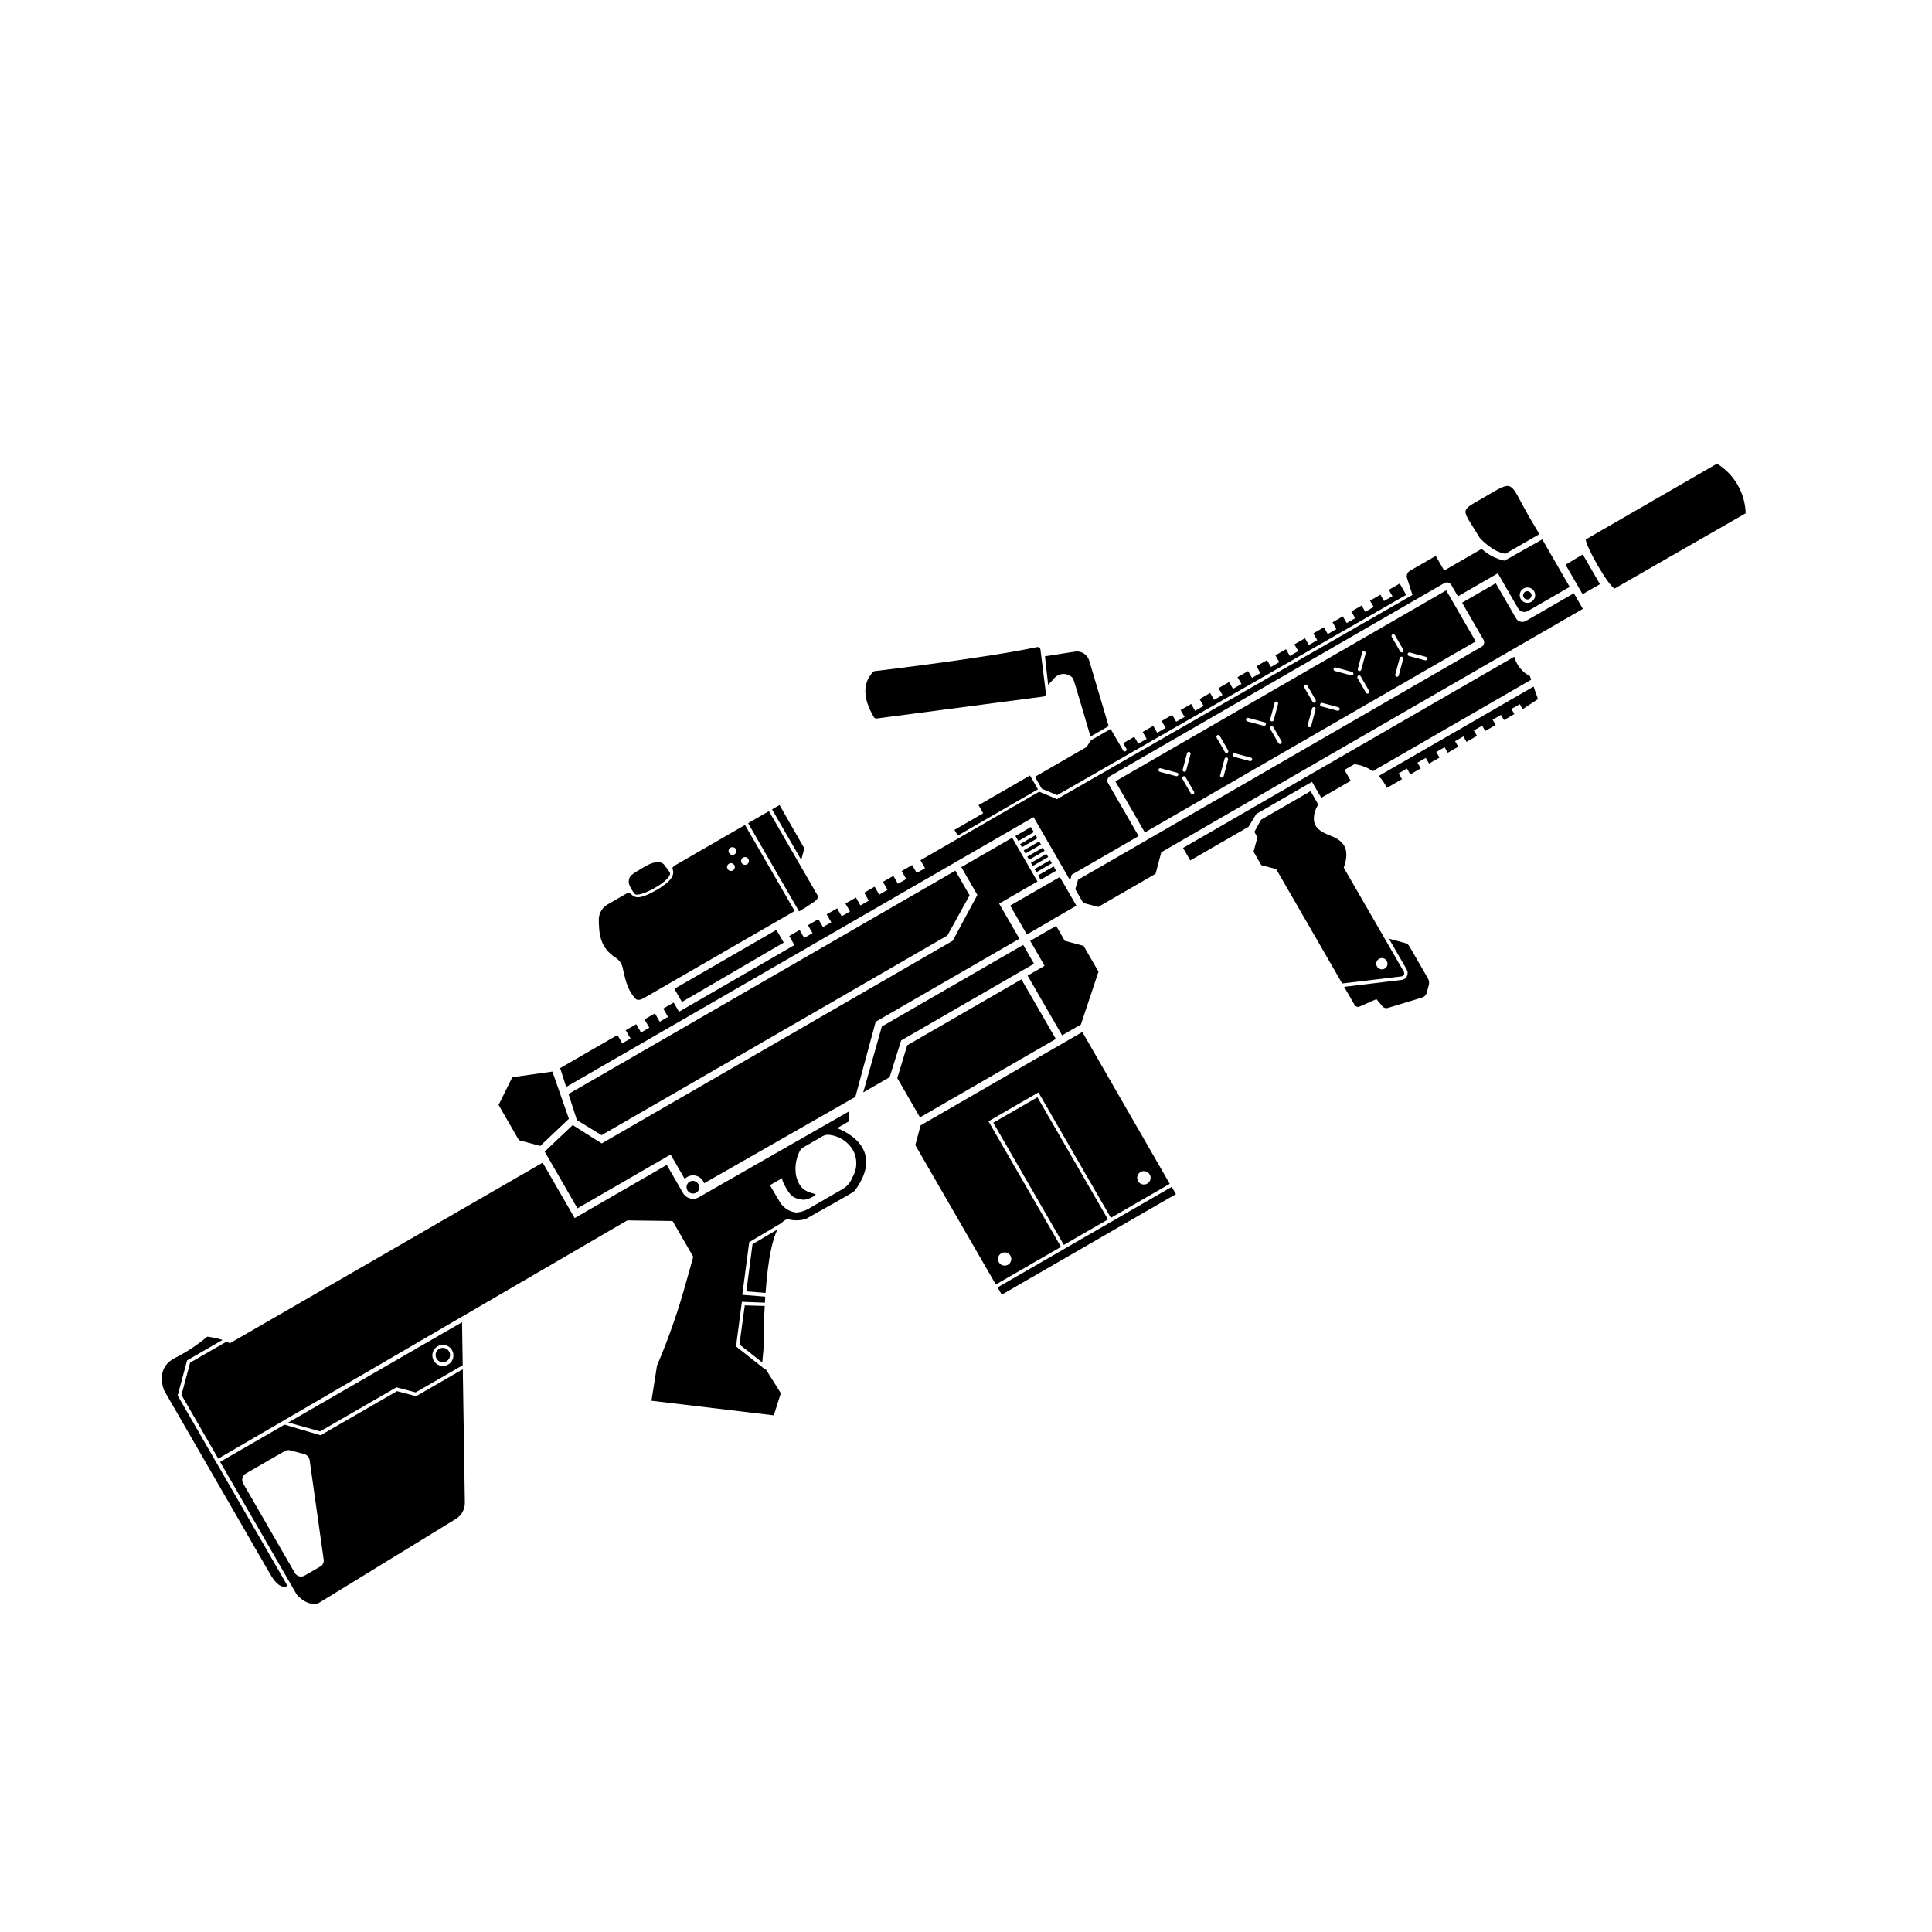 <svg width="512" height="512" viewBox="0 0 512 512" fill="none" xmlns="http://www.w3.org/2000/svg">
<path d="M232.259 190.412L276.472 184.605C276.682 184.579 276.874 184.471 277.006 184.304C277.137 184.138 277.197 183.926 277.172 183.715L275.736 172.2C275.727 172.087 275.694 171.978 275.64 171.879C275.585 171.78 275.509 171.694 275.418 171.627C275.327 171.56 275.223 171.514 275.112 171.491C275.001 171.468 274.887 171.47 274.777 171.495C261.672 174.27 234.825 177.492 231.788 177.854C231.606 177.883 231.441 177.978 231.325 178.122C227.226 182.497 230.535 188.228 231.577 190.033C231.643 190.154 231.742 190.255 231.863 190.322C231.984 190.389 232.121 190.42 232.259 190.412Z" fill="black"/>
<path d="M252.939 219.92L253.819 221.443L275.067 209.175L272.954 205.515L259.324 213.385L260.558 215.521L252.939 219.92Z" fill="black"/>
<path d="M279.304 179.834C279.609 179.453 279.995 179.145 280.434 178.933C280.873 178.721 281.354 178.61 281.842 178.607C282.33 178.605 282.812 178.712 283.253 178.921C283.694 179.129 284.083 179.433 284.392 179.811C284.583 180.143 288.991 195.197 288.991 195.197L293.81 192.415L288.669 175.134C288.453 174.358 287.969 173.685 287.304 173.232C286.638 172.78 285.834 172.577 285.033 172.662L276.927 173.919L277.776 181.511L279.304 179.834Z" fill="black"/>
<path d="M216.824 237.569L203.772 214.962L198.257 218.146L211.758 241.531C213.298 240.642 214.682 239.711 215.604 239.09C216.527 238.469 216.774 238.017 216.824 237.569Z" fill="black"/>
<path d="M150.764 296.487L146.389 283.975L135.769 285.469L132.132 292.824L137.525 302.165L143.167 303.677L150.764 296.487Z" fill="black"/>
<path d="M76.191 420.253L47.085 369.84L49.584 360.514L58.974 355.092C57.655 354.69 56.305 354.398 54.938 354.221C52.288 356.445 49.389 358.355 46.3 359.914C40.881 362.69 43.519 368.52 43.519 368.52L71.611 417.178C73.763 420.904 75.413 420.703 76.191 420.253Z" fill="black"/>
<path d="M159.413 300.835L251.065 247.92L256.954 237.277L253.178 230.735L150.661 289.923L152.884 296.832L159.413 300.835Z" fill="black"/>
<path d="M206.587 213.337L204.6 214.484L212.326 227.866L213.164 224.843C212.664 223.939 207.154 214.357 206.587 213.337Z" fill="black"/>
<path d="M275.4 222.984L271.292 225.355L271.77 226.184L275.878 223.812L275.4 222.984Z" fill="black"/>
<path d="M291.111 257.502L287.162 250.662L282.173 249.325L279.887 245.367L273.014 249.335L276.829 255.943L272.325 258.544L281.466 274.376L286.451 271.498L291.111 257.502Z" fill="black"/>
<path d="M360.328 266.739L364.759 264.776L366.374 266.693C366.544 266.892 366.768 267.037 367.018 267.112C367.269 267.186 367.536 267.187 367.787 267.113L376.916 264.338C377.2 264.252 377.457 264.093 377.662 263.878C377.867 263.663 378.013 263.399 378.085 263.111L378.641 261.09C378.804 260.467 378.715 259.804 378.393 259.246L373.516 250.799C373.264 250.366 372.851 250.049 372.367 249.917L368.082 248.769L372.806 256.951C372.951 257.215 373.032 257.511 373.041 257.812C373.05 258.114 372.988 258.414 372.859 258.687C372.7 259.011 372.448 259.28 372.134 259.459C371.92 259.59 371.678 259.669 371.428 259.689L356.21 261.52L358.983 266.322C359.119 266.543 359.33 266.706 359.578 266.782C359.825 266.859 360.091 266.843 360.328 266.739Z" fill="black"/>
<path d="M273.2 219.174L269.093 221.545L269.868 222.886L273.975 220.515L273.2 219.174Z" fill="black"/>
<path d="M462.62 136.024C462.544 133.374 461.81 130.785 460.485 128.49C459.16 126.194 457.285 124.265 455.028 122.874L420.249 142.954C420.149 144.579 426.163 155.262 427.893 155.963L462.62 136.024Z" fill="black"/>
<path d="M279.224 229.609L275.117 231.98L275.777 233.123L279.884 230.752L279.224 229.609Z" fill="black"/>
<path d="M405.469 179.199C404.45 178.679 403.552 177.95 402.833 177.061C402.114 176.171 401.59 175.14 401.295 174.035L313.519 224.713L315.431 228.025L330.866 219.114L332.924 215.717L347.697 207.188L350.145 211.428L357.962 206.915L356.299 204.033L358.932 202.513C360.68 202.725 362.35 203.36 363.798 204.362L405.748 180.142L405.469 179.199Z" fill="black"/>
<path d="M278.268 227.953L274.161 230.324L274.639 231.152L278.746 228.781L278.268 227.953Z" fill="black"/>
<path d="M277.312 226.297L273.205 228.668L273.683 229.496L277.79 227.125L277.312 226.297Z" fill="black"/>
<path d="M271.16 250.406L233.697 272.035L228.765 289.501L235.754 285.466L238.811 275.729L274.021 255.401L271.16 250.406Z" fill="black"/>
<path d="M274.443 221.328L270.336 223.699L270.814 224.527L274.922 222.156L274.443 221.328Z" fill="black"/>
<path d="M243.805 296.12L279.81 275.333L270.688 259.533L240.43 277.002L237.79 285.703L243.805 296.12Z" fill="black"/>
<path d="M272.124 247.642L278.931 243.712L278.912 243.679L285.255 240.016L280.866 232.415L267.707 239.99L272.124 247.642Z" fill="black"/>
<path d="M276.356 224.64L272.248 227.012L272.727 227.84L276.834 225.468L276.356 224.64Z" fill="black"/>
<path d="M226.685 290.679L232.062 270.771L270.154 248.778L264.78 239.471L274.932 233.609L268.239 222.016L254.758 229.8L259.013 237.169L252.484 249.308L159.458 303.016L151.772 298.157L144.346 305.183L153.028 320.221L177.721 305.964L181.46 312.44C181.653 312.22 181.883 312.035 182.138 311.894C182.534 311.668 182.975 311.533 183.429 311.498C183.883 311.462 184.339 311.527 184.766 311.688C185.192 311.849 185.577 312.102 185.894 312.429C186.211 312.756 186.453 313.148 186.601 313.579L226.685 290.679Z" fill="black"/>
<path d="M398.979 146.732L407.955 141.549C407.391 140.572 405.353 137.31 403.557 133.931C400.046 127.39 400.568 127.53 393.227 131.835C386.486 135.727 387.383 134.525 392.129 142.516C392.141 142.576 395.59 146.37 398.979 146.732Z" fill="black"/>
<path d="M419.451 146.926L414.885 149.65L419.398 157.467L424.002 154.809L419.451 146.926Z" fill="black"/>
<path d="M284.958 235.638L287.062 239.281L291.016 240.355L306.236 231.567L307.753 225.856L419.477 161.352L417.087 157.211L404.367 164.555C403.928 164.809 403.406 164.877 402.916 164.746C402.426 164.615 402.009 164.294 401.755 163.855L396.391 154.564L387.464 159.718L393.134 169.539C393.314 169.851 393.363 170.221 393.27 170.569C393.177 170.917 392.949 171.213 392.637 171.394L285.699 233.134L284.958 235.638Z" fill="black"/>
<path d="M58.335 387.412L78.625 422.556C81.803 426.109 84.475 424.809 84.475 424.809L120.843 402.509C121.569 402.06 122.167 401.431 122.579 400.683C122.99 399.934 123.201 399.092 123.191 398.239L122.645 362.869L110.273 370.012L105.215 368.671L84.96 380.365L75.41 377.554L58.335 387.412ZM82.058 386.965L85.78 413.301C85.837 413.664 85.78 414.035 85.62 414.365C85.459 414.695 85.201 414.967 84.88 415.146L80.74 417.537C80.315 417.783 79.811 417.856 79.334 417.741C78.857 417.626 78.442 417.332 78.175 416.919L64.435 393.12C64.181 392.681 64.113 392.159 64.244 391.669C64.375 391.179 64.696 390.762 65.135 390.508L75.486 384.532C75.91 384.295 76.408 384.228 76.88 384.346L80.668 385.36C81.028 385.461 81.35 385.665 81.596 385.947C81.841 386.23 81.999 386.578 82.048 386.948L82.058 386.965Z" fill="black"/>
<path d="M84.83 379.336L105.068 367.652L110.153 369L122.624 361.8L122.445 350.399L76.404 376.98L84.83 379.336ZM115.974 356.784C116.452 356.508 117.002 356.38 117.553 356.416C118.104 356.452 118.632 356.651 119.07 356.987C119.508 357.323 119.836 357.782 120.014 358.305C120.191 358.828 120.21 359.392 120.067 359.925C119.924 360.458 119.626 360.937 119.211 361.302C118.796 361.666 118.282 361.898 117.735 361.971C117.187 362.043 116.63 361.951 116.135 361.707C115.64 361.462 115.228 361.077 114.952 360.598C114.765 360.279 114.643 359.925 114.594 359.557C114.546 359.19 114.572 358.816 114.67 358.459C114.768 358.102 114.937 357.768 115.167 357.477C115.397 357.186 115.682 356.944 116.007 356.765L115.974 356.784Z" fill="black"/>
<path d="M118.312 360.758C118.639 360.569 118.903 360.287 119.071 359.948C119.238 359.609 119.301 359.228 119.252 358.853C119.202 358.478 119.043 358.126 118.793 357.841C118.544 357.557 118.216 357.353 117.85 357.255C117.485 357.157 117.099 357.17 116.741 357.291C116.383 357.413 116.069 357.638 115.838 357.938C115.608 358.238 115.472 358.6 115.447 358.977C115.422 359.355 115.51 359.731 115.699 360.059C115.953 360.498 116.371 360.818 116.861 360.95C117.35 361.081 117.872 361.012 118.312 360.758Z" fill="black"/>
<path d="M182.291 313.574C182.052 313.889 181.931 314.277 181.947 314.672C181.963 315.067 182.117 315.444 182.381 315.738C182.644 316.032 183.002 316.226 183.393 316.285C183.784 316.344 184.183 316.265 184.522 316.062C184.838 315.88 185.086 315.599 185.227 315.262C185.368 314.925 185.394 314.552 185.301 314.199C185.248 314.047 185.167 313.907 185.062 313.785C184.838 313.397 184.47 313.112 184.038 312.994C183.606 312.876 183.144 312.932 182.754 313.152C182.574 313.262 182.417 313.405 182.291 313.574Z" fill="black"/>
<path d="M297.663 196.947L298.725 198.785L297.88 199.273L294.319 193.18L289.102 196.192L287.957 197.958L274.26 205.865L276.077 209.012L280.155 210.721L372.663 157.643L370.932 154.645L368.05 156.309L369.016 157.982L366.78 159.272L365.814 157.6L363.082 159.177L364.047 160.85L361.812 162.141L360.846 160.468L358.113 162.046L359.079 163.719L359.062 163.728L359.12 163.828L356.884 165.118L355.861 163.346L353.145 164.914L354.11 166.587L354.044 166.625L354.111 166.741L351.875 168.032L350.843 166.244L349.12 167.238L348.044 167.859L349.076 169.648L346.857 170.929L345.824 169.141L343.026 170.757L344.058 172.545L341.822 173.836L340.79 172.048L337.991 173.664L339.033 175.469L336.814 176.75L335.772 174.945L332.973 176.561L334.015 178.366L331.796 179.647L330.753 177.842L327.955 179.458L328.997 181.263L326.761 182.554L325.719 180.749L322.92 182.365L323.972 184.187L321.752 185.468L320.701 183.646L317.902 185.262L318.953 187.084L316.718 188.375L315.666 186.553L312.867 188.169L313.919 189.991L311.699 191.272L310.648 189.45L307.849 191.066L308.901 192.888L306.674 194.195L305.613 192.357L302.814 193.973L303.875 195.811L301.656 197.092L300.595 195.254L297.663 196.947Z" fill="black"/>
<path d="M283.603 233.329L284.009 231.814L301.747 221.573L293.648 207.546C293.468 207.234 293.419 206.863 293.512 206.515C293.605 206.167 293.833 205.871 294.145 205.691L382.766 154.525C382.92 154.436 383.091 154.378 383.268 154.355C383.444 154.332 383.624 154.344 383.796 154.39C383.968 154.436 384.13 154.516 384.271 154.624C384.413 154.733 384.531 154.868 384.621 155.022L386.361 158.037L396.944 151.927L402.308 161.218C402.562 161.657 402.979 161.977 403.469 162.109C403.959 162.24 404.481 162.171 404.92 161.918L415.983 155.53L408.716 142.944L398.722 148.581C396.455 148.108 394.359 147.029 392.657 145.458L382.72 151.195L380.483 147.32L373.626 151.278C373.305 151.467 373.056 151.758 372.92 152.105C372.784 152.452 372.769 152.834 372.876 153.191L374.309 157.663L280.108 211.785L275.389 209.807L243.922 227.974L245.136 230.078L242.933 231.349L241.719 229.246L238.953 230.843L240.168 232.946L237.965 234.218L236.75 232.114L233.985 233.711L235.199 235.815L232.996 237.086L231.782 234.983L229.016 236.58L230.231 238.683L228.028 239.955L226.814 237.852L224.048 239.448L225.262 241.552L223.059 242.823L221.845 240.72L219.079 242.317L220.294 244.42L218.091 245.692L216.877 243.589L214.111 245.186L215.325 247.289L213.122 248.561L211.908 246.457L209.142 248.054L210.529 250.455L179.94 268.116L178.534 265.682L175.768 267.278L177.04 269.481L174.837 270.753L173.565 268.55L170.8 270.147L172.071 272.35L169.869 273.621L168.597 271.419L165.831 273.016L167.103 275.218L164.9 276.49L163.629 274.287L148.442 283.055L150.044 288.049L273.908 216.536L283.603 233.329ZM403.138 156.498C403.317 156.281 403.532 156.098 403.774 155.955C404.244 155.683 404.803 155.61 405.327 155.75C405.851 155.891 406.298 156.234 406.569 156.704C406.672 156.884 406.747 157.079 406.793 157.281C406.897 157.758 406.829 158.256 406.598 158.687C406.368 159.117 405.992 159.451 405.537 159.628C405.083 159.805 404.58 159.814 404.119 159.653C403.658 159.492 403.27 159.172 403.025 158.75C402.826 158.403 402.731 158.007 402.751 157.608C402.771 157.208 402.906 156.823 403.138 156.498Z" fill="black"/>
<path d="M405.351 158.689C405.556 158.569 405.715 158.386 405.804 158.167C405.894 157.947 405.908 157.705 405.844 157.477C405.819 157.376 405.766 157.284 405.691 157.212C405.547 156.961 405.309 156.779 405.029 156.704C404.75 156.629 404.453 156.668 404.202 156.813C404.074 156.88 403.962 156.974 403.872 157.087C403.781 157.2 403.715 157.33 403.678 157.47C403.641 157.61 403.632 157.756 403.654 157.899C403.675 158.042 403.726 158.179 403.803 158.302C403.876 158.433 403.974 158.547 404.093 158.639C404.212 158.73 404.348 158.796 404.493 158.832C404.638 158.868 404.79 158.874 404.937 158.85C405.085 158.825 405.226 158.77 405.351 158.689Z" fill="black"/>
<path d="M295.581 207.07L303.393 220.601L391.07 169.981L383.258 156.45L295.581 207.07ZM312.253 205.35C312.24 205.409 312.214 205.465 312.177 205.513C312.14 205.561 312.093 205.6 312.039 205.628C311.985 205.663 311.925 205.685 311.862 205.695C311.799 205.704 311.735 205.701 311.674 205.685L307.337 204.523C307.219 204.485 307.12 204.405 307.058 204.298C306.996 204.19 306.976 204.064 307.003 203.943C307.018 203.881 307.046 203.822 307.085 203.771C307.123 203.719 307.172 203.676 307.228 203.644C307.283 203.612 307.345 203.591 307.409 203.584C307.472 203.576 307.537 203.581 307.599 203.599L311.919 204.77C311.981 204.781 312.04 204.804 312.092 204.839C312.145 204.873 312.19 204.918 312.224 204.971C312.259 205.023 312.282 205.082 312.293 205.144C312.304 205.206 312.301 205.27 312.287 205.331L312.253 205.35ZM316.245 210.465C316.135 210.529 316.004 210.546 315.882 210.513C315.759 210.48 315.655 210.4 315.592 210.29L313.354 206.415C313.291 206.305 313.273 206.174 313.306 206.052C313.339 205.93 313.419 205.825 313.529 205.762C313.639 205.698 313.769 205.681 313.892 205.714C314.014 205.747 314.119 205.827 314.182 205.937L316.42 209.812C316.48 209.916 316.499 210.039 316.473 210.157C316.447 210.274 316.377 210.378 316.278 210.446L316.245 210.465ZM315.505 199.851L314.343 204.188C314.326 204.249 314.297 204.307 314.257 204.356C314.218 204.406 314.168 204.446 314.112 204.476C314.06 204.507 314.002 204.527 313.942 204.535C313.882 204.543 313.821 204.539 313.763 204.522C313.702 204.508 313.645 204.481 313.594 204.444C313.544 204.407 313.502 204.359 313.47 204.305C313.439 204.251 313.419 204.191 313.412 204.128C313.405 204.066 313.41 204.003 313.428 203.943L314.574 199.616C314.589 199.554 314.617 199.495 314.656 199.444C314.695 199.392 314.743 199.349 314.799 199.317C314.854 199.285 314.916 199.264 314.98 199.257C315.044 199.249 315.108 199.254 315.17 199.272C315.28 199.305 315.375 199.377 315.439 199.473C315.503 199.569 315.531 199.684 315.519 199.799L315.505 199.851ZM325.424 201.389L324.279 205.716C324.262 205.778 324.233 205.835 324.194 205.885C324.154 205.934 324.104 205.975 324.048 206.004C323.938 206.069 323.807 206.089 323.683 206.06C323.565 206.023 323.465 205.943 323.403 205.835C323.341 205.728 323.322 205.602 323.348 205.481L324.51 201.144C324.518 201.076 324.541 201.011 324.577 200.952C324.612 200.894 324.66 200.844 324.717 200.805C324.774 200.767 324.838 200.741 324.905 200.73C324.973 200.719 325.042 200.722 325.108 200.74C325.175 200.757 325.236 200.789 325.289 200.833C325.342 200.876 325.385 200.931 325.415 200.992C325.444 201.054 325.461 201.121 325.463 201.19C325.464 201.258 325.451 201.326 325.424 201.389ZM325.305 199.537C325.195 199.601 325.064 199.618 324.942 199.585C324.819 199.552 324.715 199.472 324.651 199.362L322.414 195.487C322.351 195.377 322.333 195.247 322.366 195.124C322.399 195.002 322.479 194.897 322.589 194.834C322.699 194.77 322.829 194.753 322.952 194.786C323.074 194.819 323.179 194.899 323.242 195.009L325.48 198.884C325.529 198.987 325.54 199.104 325.51 199.214C325.481 199.325 325.413 199.421 325.319 199.485L325.305 199.537ZM331.831 201.356C331.794 201.478 331.711 201.581 331.6 201.644C331.546 201.678 331.486 201.701 331.423 201.71C331.36 201.72 331.296 201.717 331.235 201.7L326.915 200.529C326.809 200.484 326.723 200.402 326.673 200.298C326.622 200.195 326.611 200.076 326.641 199.965C326.671 199.854 326.739 199.757 326.835 199.693C326.93 199.629 327.046 199.601 327.16 199.614L331.496 200.776C331.607 200.81 331.702 200.881 331.765 200.978C331.829 201.074 331.857 201.189 331.845 201.304L331.831 201.356ZM335.459 191.996C335.445 192.056 335.419 192.111 335.382 192.159C335.345 192.207 335.298 192.247 335.244 192.275C335.191 192.309 335.13 192.332 335.068 192.341C335.005 192.351 334.941 192.348 334.879 192.331L330.543 191.169C330.425 191.132 330.325 191.051 330.263 190.944C330.201 190.837 330.182 190.71 330.208 190.59C330.223 190.527 330.251 190.469 330.29 190.417C330.329 190.366 330.377 190.323 330.433 190.291C330.489 190.259 330.55 190.238 330.614 190.23C330.678 190.222 330.742 190.228 330.804 190.245L335.124 191.417C335.239 191.443 335.339 191.513 335.404 191.611C335.469 191.709 335.493 191.828 335.473 191.944L335.459 191.996ZM339.45 197.112C339.34 197.175 339.21 197.192 339.087 197.159C338.965 197.127 338.86 197.047 338.797 196.937L336.559 193.061C336.496 192.952 336.479 192.821 336.512 192.699C336.544 192.576 336.625 192.472 336.734 192.408C336.844 192.345 336.975 192.328 337.097 192.36C337.22 192.393 337.324 192.473 337.387 192.583L339.625 196.459C339.674 196.562 339.685 196.679 339.656 196.789C339.626 196.899 339.558 196.995 339.464 197.059L339.45 197.112ZM338.71 186.498L337.548 190.834C337.532 190.896 337.503 190.953 337.463 191.003C337.423 191.052 337.373 191.093 337.317 191.122C337.265 191.154 337.208 191.174 337.148 191.182C337.088 191.19 337.027 191.186 336.968 191.169C336.907 191.155 336.85 191.128 336.8 191.091C336.749 191.053 336.707 191.006 336.676 190.952C336.644 190.897 336.624 190.837 336.617 190.775C336.61 190.713 336.616 190.649 336.634 190.589L337.779 186.262C337.795 186.2 337.823 186.141 337.861 186.09C337.9 186.039 337.948 185.996 338.004 185.964C338.06 185.931 338.121 185.911 338.185 185.903C338.249 185.895 338.314 185.9 338.375 185.918C338.476 185.954 338.563 186.022 338.622 186.111C338.681 186.2 338.711 186.306 338.705 186.412L338.71 186.498ZM348.63 188.036L347.484 192.363C347.468 192.424 347.439 192.481 347.399 192.531C347.359 192.581 347.309 192.621 347.253 192.651C347.143 192.716 347.012 192.736 346.888 192.707C346.77 192.669 346.67 192.589 346.608 192.482C346.547 192.375 346.527 192.248 346.553 192.127L347.715 187.791C347.723 187.723 347.746 187.657 347.782 187.599C347.818 187.54 347.865 187.49 347.922 187.452C347.979 187.414 348.043 187.388 348.111 187.377C348.178 187.365 348.248 187.369 348.314 187.386C348.38 187.404 348.441 187.436 348.494 187.479C348.547 187.523 348.59 187.577 348.62 187.639C348.65 187.701 348.666 187.768 348.668 187.836C348.67 187.905 348.656 187.973 348.63 188.036ZM348.51 186.184C348.4 186.247 348.27 186.264 348.147 186.232C348.025 186.199 347.92 186.119 347.857 186.009L345.619 182.133C345.556 182.024 345.539 181.893 345.572 181.771C345.604 181.648 345.684 181.544 345.794 181.48C345.904 181.417 346.035 181.4 346.157 181.433C346.28 181.465 346.384 181.546 346.447 181.655L348.685 185.531C348.724 185.632 348.727 185.743 348.694 185.846C348.661 185.949 348.595 186.038 348.505 186.098L348.51 186.184ZM355.036 188.003C354.999 188.125 354.916 188.228 354.805 188.291C354.751 188.325 354.691 188.347 354.628 188.357C354.566 188.367 354.501 188.363 354.44 188.347L350.12 187.175C350.014 187.13 349.928 187.048 349.878 186.945C349.828 186.841 349.816 186.723 349.846 186.612C349.876 186.501 349.945 186.404 350.04 186.34C350.135 186.275 350.251 186.247 350.365 186.261L354.702 187.423C354.802 187.459 354.889 187.526 354.948 187.615C355.008 187.704 355.037 187.81 355.031 187.917L355.036 188.003ZM358.664 178.643C358.651 178.702 358.624 178.758 358.587 178.806C358.55 178.854 358.503 178.893 358.45 178.921C358.396 178.956 358.336 178.978 358.273 178.988C358.21 178.998 358.146 178.994 358.084 178.978L353.748 177.816C353.63 177.778 353.53 177.698 353.468 177.591C353.407 177.483 353.387 177.357 353.413 177.236C353.429 177.174 353.457 177.115 353.495 177.064C353.534 177.012 353.583 176.969 353.638 176.937C353.694 176.905 353.755 176.885 353.819 176.877C353.883 176.869 353.948 176.874 354.01 176.892L358.329 178.063C358.434 178.093 358.525 178.159 358.585 178.25C358.645 178.341 358.672 178.45 358.659 178.558L358.664 178.643ZM362.655 183.758C362.545 183.822 362.415 183.839 362.293 183.806C362.17 183.773 362.066 183.693 362.002 183.583L359.765 179.708C359.701 179.598 359.684 179.468 359.717 179.345C359.75 179.223 359.83 179.118 359.94 179.055C360.05 178.991 360.18 178.974 360.303 179.007C360.425 179.04 360.529 179.12 360.593 179.23L362.83 183.105C362.869 183.206 362.872 183.317 362.839 183.421C362.807 183.524 362.74 183.613 362.65 183.673L362.655 183.758ZM361.915 173.144L360.753 177.481C360.737 177.542 360.708 177.6 360.668 177.649C360.628 177.699 360.579 177.74 360.522 177.769C360.471 177.8 360.413 177.821 360.353 177.829C360.293 177.837 360.232 177.832 360.174 177.816C360.113 177.801 360.055 177.775 360.005 177.737C359.955 177.7 359.912 177.653 359.881 177.598C359.85 177.544 359.83 177.484 359.823 177.421C359.815 177.359 359.821 177.296 359.839 177.236L360.985 172.909C361 172.847 361.028 172.788 361.067 172.737C361.105 172.685 361.154 172.642 361.209 172.61C361.265 172.578 361.327 172.557 361.39 172.55C361.454 172.542 361.519 172.547 361.581 172.565C361.673 172.602 361.751 172.666 361.806 172.748C361.862 172.83 361.891 172.927 361.891 173.026L361.915 173.144ZM371.835 174.682L370.69 179.009C370.673 179.071 370.644 179.128 370.604 179.178C370.564 179.227 370.515 179.268 370.458 179.297C370.348 179.362 370.218 179.382 370.093 179.354C369.975 179.316 369.876 179.236 369.814 179.128C369.752 179.021 369.732 178.895 369.759 178.774L370.921 174.437C370.929 174.369 370.951 174.304 370.987 174.245C371.023 174.187 371.071 174.137 371.127 174.099C371.184 174.06 371.249 174.034 371.316 174.023C371.384 174.012 371.453 174.015 371.519 174.033C371.585 174.051 371.647 174.082 371.7 174.126C371.752 174.169 371.795 174.224 371.825 174.286C371.855 174.347 371.872 174.414 371.873 174.483C371.875 174.551 371.862 174.619 371.835 174.682ZM371.715 172.83C371.605 172.894 371.475 172.911 371.352 172.878C371.23 172.845 371.126 172.765 371.062 172.655L368.825 168.78C368.761 168.67 368.744 168.54 368.777 168.417C368.81 168.295 368.89 168.19 369 168.127C369.109 168.063 369.24 168.046 369.362 168.079C369.485 168.112 369.589 168.192 369.653 168.302L371.89 172.177C371.919 172.276 371.915 172.381 371.879 172.478C371.843 172.574 371.777 172.656 371.691 172.712L371.715 172.83ZM378.242 174.649C378.204 174.771 378.122 174.874 378.01 174.937C377.957 174.971 377.897 174.994 377.834 175.004C377.771 175.013 377.707 175.01 377.645 174.993L373.325 173.822C373.22 173.777 373.134 173.695 373.083 173.591C373.033 173.488 373.022 173.37 373.051 173.258C373.081 173.147 373.15 173.051 373.245 172.986C373.341 172.922 373.456 172.894 373.57 172.908L377.907 174.069C377.999 174.107 378.077 174.17 378.133 174.253C378.188 174.335 378.217 174.432 378.217 174.531L378.242 174.649Z" fill="black"/>
<path d="M349.371 213.223L347.315 209.662L334.181 217.245L332.421 220.469L333.234 221.877L332.205 225.717L334.261 229.278L338.196 230.318L355.694 260.626L371.313 258.763C371.46 258.76 371.603 258.719 371.731 258.646C371.858 258.572 371.965 258.468 372.042 258.343C372.111 258.211 372.145 258.064 372.14 257.916C372.136 257.768 372.093 257.623 372.016 257.496L363.755 243.187L356.106 229.937C357.624 225.682 356.495 223.574 354.202 222.204C352.425 221.154 348.032 220.466 348.191 216.841C348.226 215.546 348.636 214.29 349.371 213.223ZM366.956 256.686C366.613 256.884 366.206 256.937 365.824 256.835C365.442 256.732 365.116 256.482 364.918 256.14C364.771 255.884 364.702 255.591 364.721 255.296C364.741 255.002 364.847 254.72 365.026 254.486C365.206 254.252 365.451 254.076 365.73 253.981C366.01 253.887 366.311 253.877 366.596 253.953C366.881 254.03 367.137 254.189 367.331 254.41C367.526 254.632 367.65 254.907 367.689 255.199C367.727 255.492 367.678 255.789 367.548 256.054C367.417 256.318 367.211 256.538 366.956 256.686Z" fill="black"/>
<path d="M180.717 265.525L207.696 249.794L205.755 246.432L178.709 262.047L180.717 265.525Z" fill="black"/>
<path d="M310.522 314.529L264.365 341.178L265.474 343.099L311.631 316.45L310.522 314.529Z" fill="black"/>
<path d="M286.827 273.49L243.966 298.236L242.566 303.461L263.899 340.41L281.172 330.437L261.953 297.148L275.202 289.498L294.393 322.737L309.994 313.73L286.827 273.49ZM267.767 332.766C267.941 333.068 268.022 333.415 267.998 333.763C267.975 334.111 267.849 334.445 267.636 334.721C267.423 334.997 267.132 335.204 266.802 335.314C266.471 335.425 266.115 335.435 265.778 335.343C265.442 335.251 265.14 335.061 264.912 334.797C264.684 334.533 264.539 334.207 264.497 333.861C264.454 333.515 264.515 333.164 264.672 332.853C264.83 332.541 265.076 332.284 265.38 332.113C265.784 331.886 266.261 331.827 266.707 331.949C267.154 332.071 267.535 332.365 267.767 332.766ZM301.701 313.174C301.555 312.972 301.453 312.742 301.401 312.499C301.35 312.255 301.35 312.003 301.402 311.76C301.454 311.516 301.556 311.286 301.703 311.084C301.849 310.883 302.036 310.715 302.252 310.59C302.468 310.465 302.707 310.388 302.955 310.361C303.202 310.335 303.453 310.362 303.69 310.438C303.927 310.515 304.145 310.641 304.33 310.808C304.515 310.974 304.664 311.178 304.765 311.405C304.944 311.807 304.969 312.261 304.833 312.679C304.697 313.097 304.411 313.451 304.03 313.67C303.649 313.89 303.201 313.961 302.77 313.87C302.34 313.778 301.959 313.53 301.701 313.174Z" fill="black"/>
<path d="M274.929 290.783L263.236 297.533L281.929 329.911L293.622 323.16L274.929 290.783Z" fill="black"/>
<path d="M407.581 185.267L406.413 181.945L365.357 205.648C366.265 206.563 366.998 207.638 367.518 208.817L371.542 206.494L370.653 204.954L372.856 203.682L373.745 205.222L376.511 203.625L375.641 202.118L377.843 200.846L378.713 202.354L381.479 200.757L380.628 199.283L382.831 198.011L383.682 199.485L386.448 197.888L385.606 196.431L387.809 195.159L388.641 196.6L391.407 195.003L390.584 193.579L392.787 192.307L393.6 193.715L396.365 192.118L395.562 190.727L397.765 189.455L398.559 190.83L401.324 189.233L400.54 187.875L402.743 186.603L403.517 187.945L407.581 185.267Z" fill="black"/>
<path d="M177.453 231.108C177.453 231.108 176.042 229.162 175.861 229.001C174.813 228.105 173.009 228.307 170.384 229.956C167.758 231.604 166.289 231.966 166.703 234.289C167.053 235.22 167.553 236.087 168.185 236.856C169.083 238.259 178.711 233.097 177.453 231.108Z" fill="black"/>
<path d="M165.032 256.563C165.616 258.875 166.034 262.123 168.406 264.662C168.78 265.043 169.437 265.149 170.549 264.551C170.765 264.427 208.79 242.473 210.595 241.43L197.429 218.625C191.963 221.781 182.523 227.231 179.31 229.086C178.532 229.535 178.134 229.765 178.227 230.307C178.984 232.078 177.424 233.774 174.408 235.626C170.781 237.72 168.593 238.52 167.274 236.962C167.134 236.799 166.943 236.689 166.732 236.65C166.52 236.611 166.302 236.646 166.113 236.749C164.855 237.476 162.337 238.929 160.764 239.838C160.159 240.249 159.657 240.794 159.297 241.431C158.937 242.068 158.729 242.779 158.688 243.509C158.724 247.397 158.905 251.113 163.251 253.859C164.174 254.494 164.813 255.464 165.032 256.563ZM198.32 227.628C198.427 227.804 198.478 228.008 198.467 228.214C198.456 228.419 198.384 228.617 198.261 228.781C198.137 228.946 197.967 229.07 197.772 229.137C197.577 229.204 197.367 229.211 197.168 229.158C196.97 229.105 196.791 228.993 196.656 228.838C196.521 228.682 196.436 228.49 196.411 228.286C196.386 228.081 196.422 227.874 196.516 227.691C196.609 227.508 196.756 227.356 196.936 227.257C197.17 227.127 197.445 227.094 197.703 227.163C197.961 227.232 198.182 227.399 198.32 227.628ZM193.591 224.639C193.769 224.536 193.973 224.489 194.178 224.503C194.382 224.517 194.578 224.591 194.74 224.717C194.902 224.842 195.023 225.013 195.088 225.208C195.152 225.403 195.158 225.612 195.103 225.81C195.048 226.007 194.935 226.184 194.779 226.317C194.624 226.451 194.432 226.535 194.228 226.559C194.025 226.583 193.818 226.545 193.636 226.452C193.454 226.358 193.303 226.212 193.204 226.033C193.137 225.916 193.093 225.787 193.076 225.654C193.059 225.52 193.069 225.384 193.105 225.254C193.141 225.125 193.203 225.003 193.286 224.898C193.37 224.792 193.474 224.704 193.591 224.639ZM193.179 228.896C193.355 228.79 193.559 228.739 193.765 228.749C193.97 228.76 194.168 228.832 194.332 228.956C194.497 229.079 194.621 229.25 194.688 229.444C194.755 229.639 194.762 229.849 194.709 230.048C194.656 230.247 194.544 230.425 194.389 230.56C194.233 230.695 194.041 230.781 193.837 230.806C193.632 230.831 193.425 230.794 193.242 230.7C193.059 230.607 192.907 230.461 192.808 230.28C192.742 230.162 192.7 230.031 192.685 229.896C192.67 229.762 192.681 229.625 192.719 229.495C192.757 229.365 192.819 229.243 192.904 229.137C192.988 229.031 193.093 228.942 193.212 228.877L193.179 228.896Z" fill="black"/>
<path d="M206.93 369.216L202.857 362.735L202.846 362.984L195.2 356.931C195.047 356.666 195.047 356.666 196.548 345.421L196.608 344.989L202.705 345.223L202.798 343.623L196.711 343.141L198.547 329.185L207.151 324.085C208.242 322.837 209.092 323.163 209.092 323.163C210.58 323.527 212.139 323.475 213.598 323.012C217.258 320.899 226.047 316.156 226.5 315.564C235.484 303.509 221.829 298.983 221.829 298.983L224.943 297.185L224.865 294.602L185.237 317.261C184.882 317.471 184.489 317.609 184.08 317.665C183.671 317.72 183.256 317.693 182.858 317.585C182.46 317.478 182.087 317.291 181.763 317.036C181.438 316.781 181.168 316.464 180.969 316.103L176.704 308.717L152.293 322.811L143.811 308.121L60.871 356.006C60.632 355.811 60.371 355.643 60.095 355.505L50.39 361.108L48.094 369.676L57.838 386.553L166.243 323.413L178.239 323.575L183.708 333.049L183.669 333.248C183.183 335.008 182.558 337.29 181.833 339.784C179.762 347.324 177.183 354.715 174.114 361.907L172.642 371.214L205.063 375.085L206.93 369.216ZM204.049 314.084L207.212 312.258C207.331 312.771 207.507 313.269 207.738 313.742C209.315 316.741 209.995 317.651 212.978 317.96C214.158 317.829 215.274 317.354 216.186 316.594C215.424 315.886 212.131 316.418 210.979 311.629C210.587 309.47 210.885 307.243 211.83 305.263C212.09 304.722 212.509 304.273 213.03 303.975L217.998 301.106C218.563 300.776 219.224 300.651 219.87 300.754C221.126 300.908 222.331 301.345 223.393 302.032C224.456 302.719 225.348 303.639 226.003 304.721C226.636 305.853 226.955 307.134 226.928 308.431C226.9 309.728 226.527 310.994 225.846 312.099C225.386 313.36 224.497 314.42 223.336 315.094L214.922 319.951C213.764 320.729 212.428 321.204 211.039 321.332C210.166 321.236 209.326 320.946 208.58 320.482C207.835 320.018 207.203 319.393 206.731 318.652C205.572 316.76 204.049 314.084 204.049 314.084Z" fill="black"/>
<path d="M195.959 356.293L202.012 361.079L202.372 357.074C202.389 352.934 202.479 349.305 202.655 346.09L197.376 345.935L195.959 356.293Z" fill="black"/>
<path d="M199.42 329.741L197.796 342.227L202.883 342.624C203.546 333.254 204.781 328.279 206.046 325.804L199.42 329.741Z" fill="black"/>
</svg>
